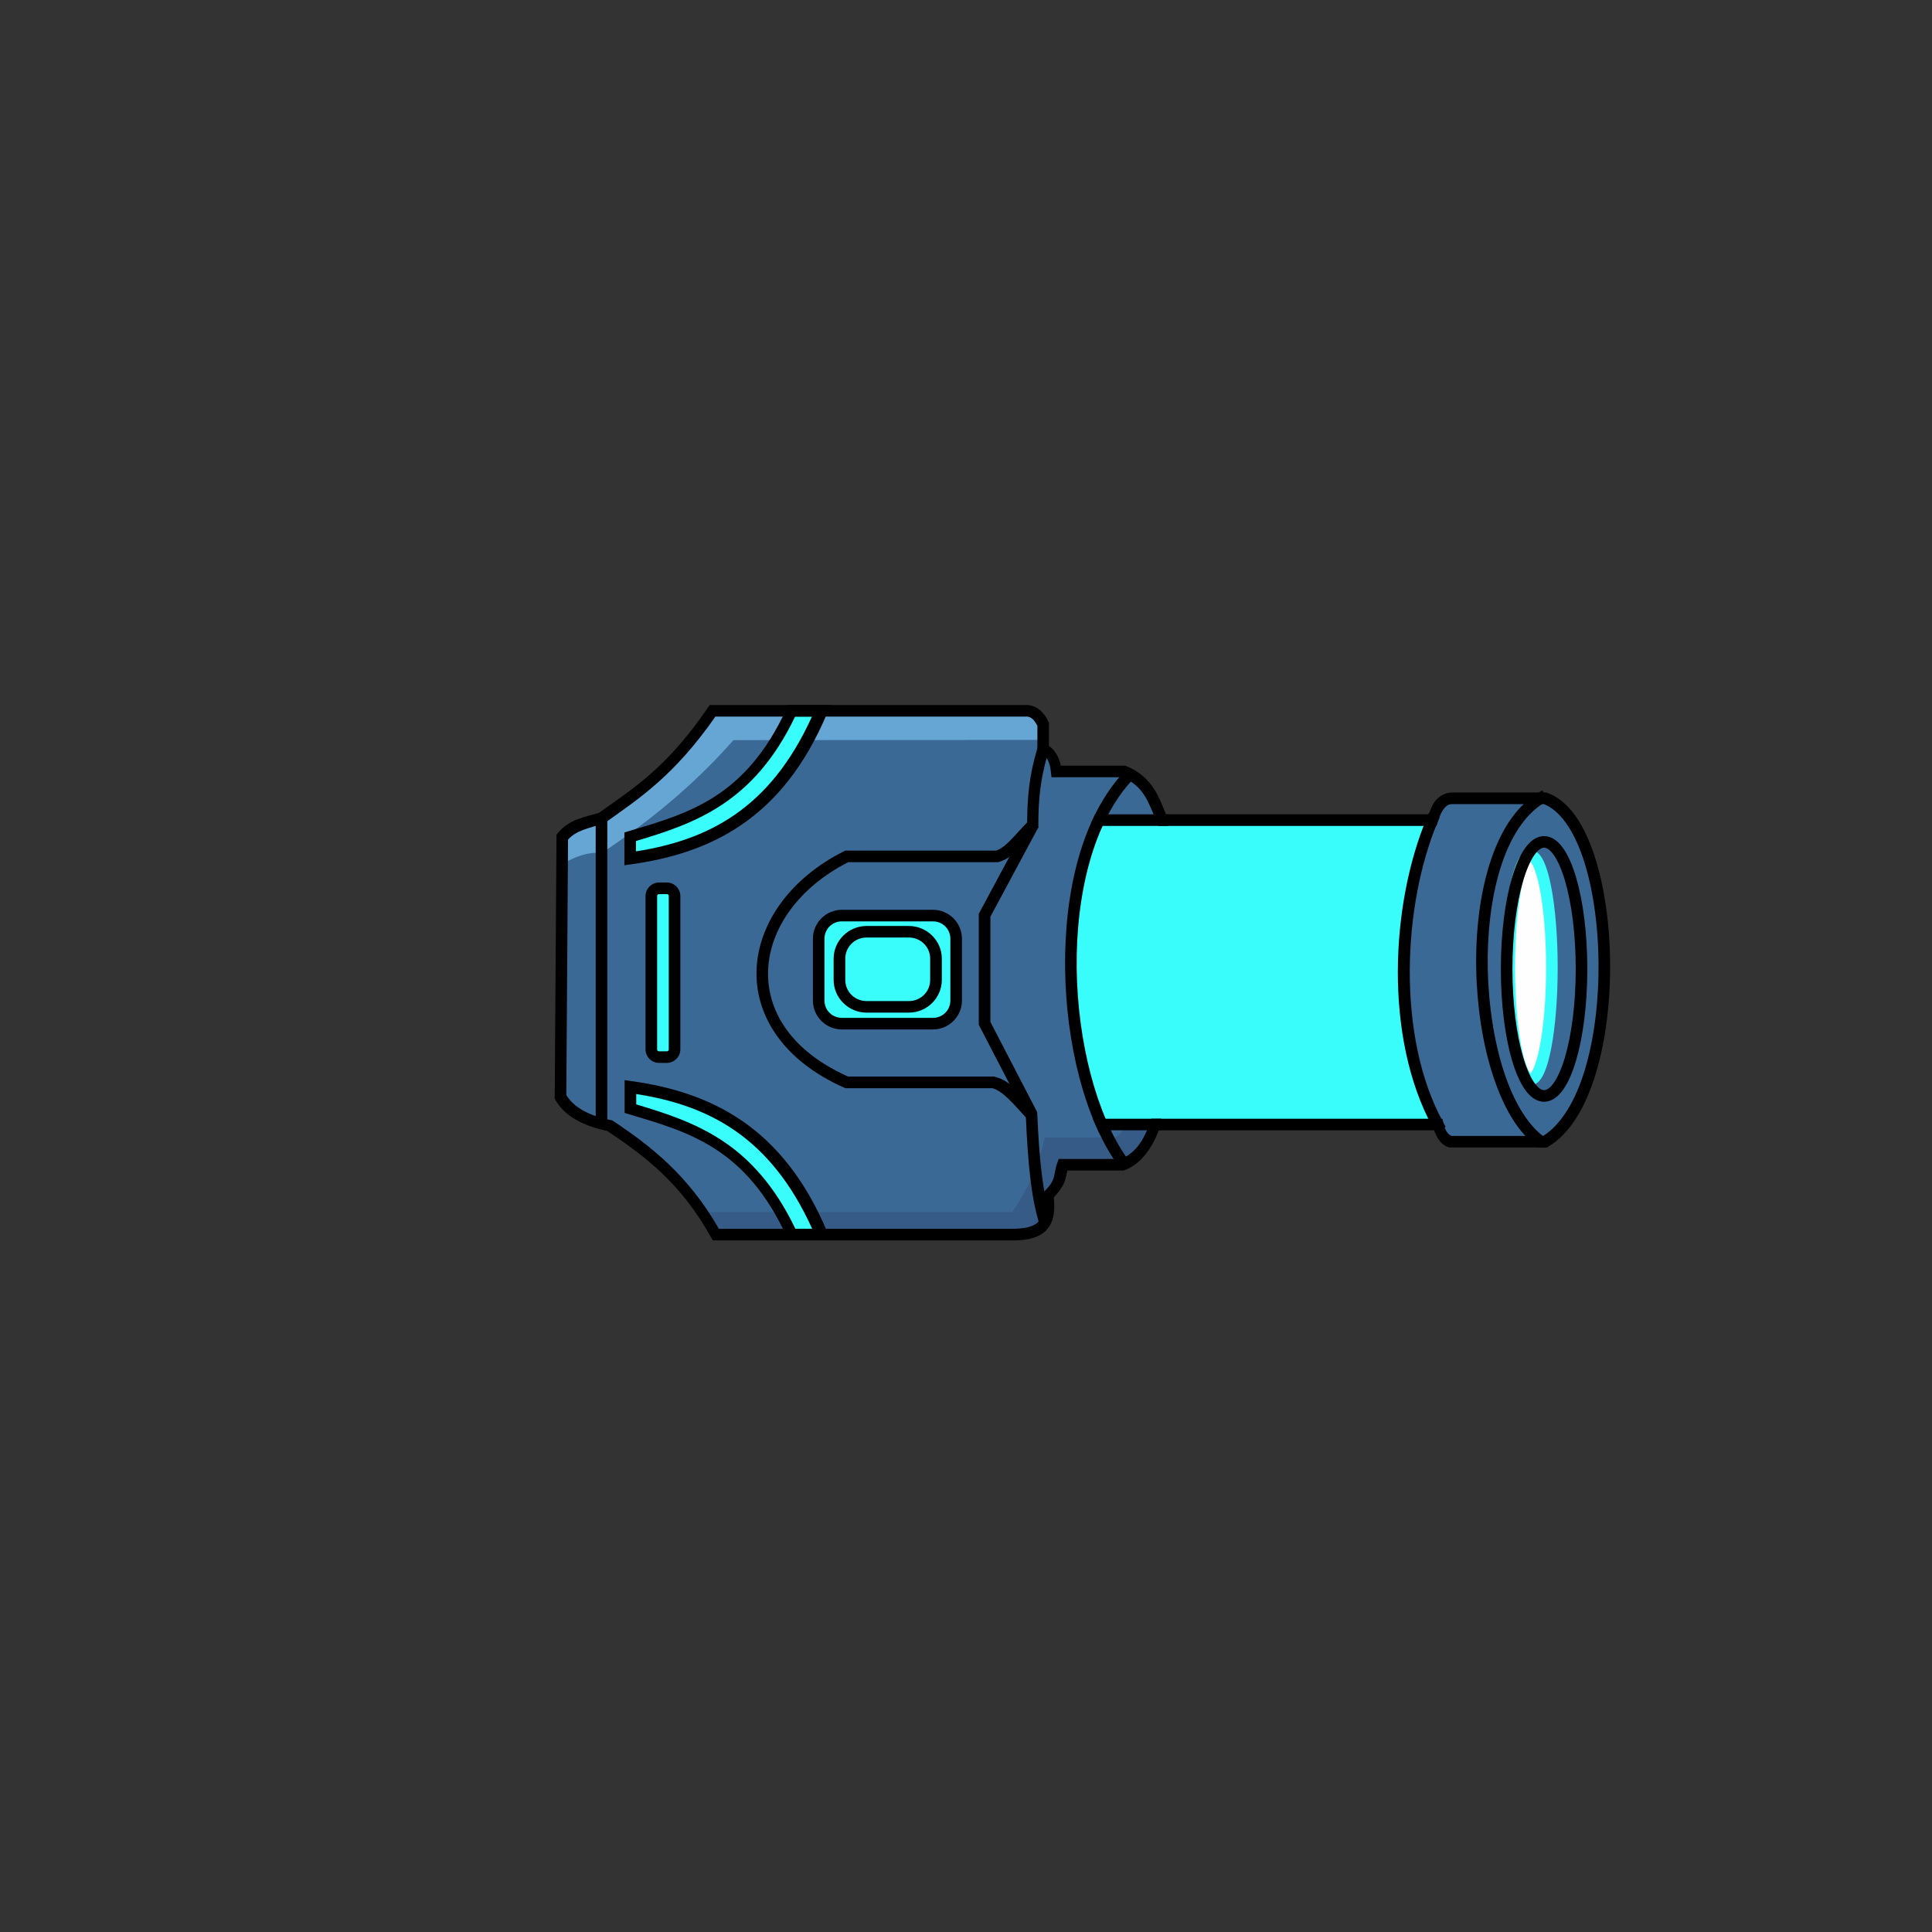 <?xml version="1.0" encoding="UTF-8" standalone="no"?>
<!-- Created with Inkscape (http://www.inkscape.org/) -->

<svg
   width="500"
   height="500"
   viewBox="0 0 132.292 132.292"
   version="1.1"
   id="svg1"
   xml:space="preserve"
   xmlns="http://www.w3.org/2000/svg"
   xmlns:svg="http://www.w3.org/2000/svg"><rect x="0" y="0" width="132.292" height="132.292" fill="#333333" stroke="none"/><defs
     id="defs1" /><g
     id="layer1"
     style="display:inline"><path
       style="baseline-shift:baseline;display:inline;overflow:visible;vector-effect:none;fill:#3b6996;fill-opacity:1;stroke-linecap:square;stroke-miterlimit:7.9;enable-background:accumulate;stop-color:#000000"
       d="m 38.501,57.299 c 0.677,-0.849 1.726,-0.976 2.685,-1.276 2.41,-1.708 4.781,-3.195 7.62,-7.351 h 21.349 c 0.536,-0.046 0.961,0.256 1.276,0.906 V 51.223 c 0.53,0.233 0.838,0.767 0.924,1.601 h 4.614 c 1.712,0.691 2.062,2.064 2.618,3.333 h 18.479 c 0.306,-1.004 0.77,-1.502 1.393,-1.494 h 6.361 c 5.154,1.894 5.6,20.131 0,23.514 H 99.291 C 98.885,78.039 98.605,77.647 98.452,77.002 H 79.117 c -0.496,1.455 -1.246,2.373 -2.249,2.752 h -4.095 c -0.255,0.679 -0.016,1.169 -1.007,2.131 0.29,2.102 -0.648,2.681 -2.585,2.652 H 49.037 c -2.103,-3.793 -4.662,-5.707 -7.263,-7.446 -1.701,-0.337 -2.833,-0.99 -3.395,-1.96 z"
       id="path29" /><path
       style="display:inline;fill:#66a6d5;fill-opacity:1;stroke:none;stroke-width:0.794;stroke-linecap:square;stroke-linejoin:miter;stroke-miterlimit:7.9;stroke-dasharray:none;paint-order:normal"
       d="m 38.502,59.16 c 0.849,-0.476 1.721,-0.848 2.703,-0.748 4.092,-2.729 6.842,-5.27 9.016,-7.732 l 21.134,-0.016 c 0.038,-1.018 -0.236,-1.747 -1.091,-1.938 L 48.941,48.68 c -2.137,2.932 -4.714,5.319 -7.611,7.311 l -2.752,1.282 z"
       id="path81" /><path
       style="display:inline;fill:#38fdfa;stroke:none;stroke-width:0.794;stroke-linecap:square;stroke-linejoin:miter;stroke-miterlimit:7.9;stroke-dasharray:none;paint-order:normal"
       d="m 54.06,48.672 c -2.659,6.556 -6.911,6.955 -10.842,8.593 v 1.511 c 5.434,-1.367 10.945,-2.596 12.99,-10.108 z"
       id="path31" /><path
       style="display:inline;fill:#375b87;fill-opacity:1;stroke:none;stroke-width:0.794;stroke-linecap:square;stroke-linejoin:miter;stroke-miterlimit:7.9;stroke-dasharray:none;paint-order:normal"
       d="m 48.091,82.996 h 21.211 c 1.181,-1.668 1.851,-3.377 2.243,-5.109 h 4.77 c 0.353,-0.109 0.527,-0.499 0.774,-0.774 h 1.869 l -2.022,2.599 h -4.137 l -1.242,2.4 -0.294,2.249 H 48.936 Z"
       id="path83" /><rect
       style="display:inline;fill:#38fdfa;stroke:none;stroke-width:0.794;stroke-linecap:square;stroke-linejoin:miter;stroke-miterlimit:7.9;stroke-dasharray:none;paint-order:normal"
       id="rect32"
       width="1.602"
       height="11.227"
       x="44.634"
       y="61.083" /><path
       style="display:inline;fill:#38fdfa;stroke:none;stroke-width:0.794;stroke-linecap:square;stroke-linejoin:miter;stroke-miterlimit:7.9;stroke-dasharray:none;paint-order:normal"
       d="m 43.251,74.535 c 7.783,0.763 10.589,5.239 13.007,10.004 h -2.064 c -1.976,-5.891 -6.171,-7.807 -10.976,-8.628 z"
       id="path32" /><rect
       style="display:inline;fill:#38fdfa;fill-opacity:1;stroke:none;stroke-width:0.794;stroke-linecap:square;stroke-linejoin:miter;stroke-miterlimit:7.9;stroke-dasharray:none;paint-order:normal"
       id="rect41"
       width="8.83"
       height="6.812"
       x="56.347"
       y="63.007" /><path
       style="display:inline;fill:#38fdfa;fill-opacity:1;stroke:none;stroke-width:0.794;stroke-linecap:square;stroke-linejoin:miter;stroke-miterlimit:7.9;stroke-dasharray:none;paint-order:normal"
       d="m 75.358,56.103 22.707,0.051 c -2.74,7.225 -1.979,14.102 0.228,20.836 H 75.381 C 73.894,70.642 71.295,64.756 75.358,56.103 Z"
       id="path42" /><ellipse
       style="display:inline;fill:#fffeff;fill-opacity:1;stroke:#38fdfa;stroke-width:0.794;stroke-linecap:square;stroke-linejoin:miter;stroke-miterlimit:7.9;stroke-dasharray:none;paint-order:normal"
       id="path43"
       cx="104.804"
       cy="66.257"
       rx="1.46"
       ry="7.655" /></g><g
     id="layer2"
     style="display:inline"><g
       id="g31"
       style="display:inline"><path
         style="baseline-shift:baseline;display:inline;overflow:visible;vector-effect:none;stroke-linecap:square;stroke-miterlimit:7.9;enable-background:accumulate;stop-color:#000000"
         d="m 48.598,48.275 -0.119,0.172 c -2.787,4.081 -5.07,5.515 -7.475,7.217 -0.903,0.272 -2.04,0.418 -2.812,1.387 l -0.086,0.107 -0.123,18.08 0.055,0.094 c 0.622,1.074 1.85,1.751 3.543,2.109 2.58,1.726 5.052,3.578 7.109,7.289 l 0.113,0.205 h 20.373 c 1.009,0.015 1.835,-0.112 2.4,-0.631 0.534,-0.489 0.692,-1.286 0.582,-2.307 0.399,-0.433 0.669,-0.836 0.768,-1.172 0.082,-0.279 0.112,-0.47 0.158,-0.674 h 3.857 l 0.066,-0.025 c 1.06,-0.401 1.819,-1.376 2.342,-2.729 H 98.197 c 0.194,0.548 0.489,0.992 0.965,1.154 l 0.062,0.021 h 6.705 l 0.096,-0.057 c 1.537,-0.928 2.581,-2.794 3.262,-5.061 0.681,-2.266 0.991,-4.956 0.963,-7.6 -0.028,-2.644 -0.394,-5.238 -1.092,-7.322 -0.697,-2.084 -1.721,-3.7 -3.201,-4.244 l -0.066,-0.023 h -6.426 c -0.418,-0.006 -0.818,0.178 -1.111,0.492 -0.229,0.245 -0.376,0.618 -0.521,1 H 79.84 C 79.609,55.208 79.401,54.624 79.047,54.062 78.643,53.422 78.049,52.831 77.117,52.455 l -0.07,-0.027 H 72.643 C 72.516,51.833 72.244,51.371 71.828,51.078 v -1.59 l -0.041,-0.082 C 71.61,49.04 71.39,48.743 71.105,48.541 70.821,48.339 70.472,48.247 70.121,48.277 l 0.033,-0.002 z m 0.389,0.793 h 21.186 0.018 c 0.185,-0.016 0.316,0.019 0.457,0.119 0.128,0.091 0.26,0.272 0.387,0.512 v 1.783 l 0.238,0.104 c 0.377,0.166 0.609,0.524 0.688,1.279 l 0.037,0.355 h 4.859 c 0.748,0.314 1.189,0.741 1.52,1.266 0.338,0.537 0.562,1.175 0.85,1.83 l 0.104,0.238 h 19.031 l 0.086,-0.281 c 0.142,-0.466 0.317,-0.789 0.488,-0.973 0.171,-0.183 0.315,-0.243 0.52,-0.24 h 0.002 6.256 c 1.084,0.417 2.039,1.77 2.693,3.727 0.661,1.974 1.023,4.505 1.051,7.08 0.028,2.575 -0.278,5.198 -0.928,7.361 -0.639,2.129 -1.625,3.773 -2.859,4.553 H 99.404 C 99.169,77.694 98.971,77.472 98.838,76.91 l -0.072,-0.305 H 78.834 l -0.092,0.27 c -0.466,1.367 -1.131,2.146 -1.979,2.482 h -4.266 l -0.096,0.258 c -0.153,0.407 -0.159,0.719 -0.238,0.988 -0.079,0.269 -0.214,0.551 -0.674,0.998 l -0.145,0.141 0.027,0.199 c 0.136,0.989 -0.017,1.489 -0.332,1.777 -0.315,0.289 -0.926,0.436 -1.854,0.422 h -0.004 -19.957 C 47.111,80.446 44.549,78.469 41.994,76.762 l -0.064,-0.043 -0.078,-0.016 C 40.254,76.387 39.277,75.791 38.779,74.986 l 0.117,-17.496 c 0.569,-0.638 1.44,-0.785 2.408,-1.088 l 0.061,-0.02 0.051,-0.035 c 2.354,-1.669 4.767,-3.247 7.57,-7.279 z"
         id="path30" /><path
         style="baseline-shift:baseline;display:inline;overflow:visible;opacity:1;vector-effect:none;stroke-linecap:square;stroke-miterlimit:7.9;enable-background:accumulate;stop-color:#000000;stop-opacity:1"
         d="m 40.789,55.951 v 0.396 19.918 0.396 h 0.795 V 76.266 56.348 55.951 Z"
         id="path17" /><path
         style="baseline-shift:baseline;display:inline;overflow:visible;opacity:1;vector-effect:none;stroke-linecap:square;stroke-miterlimit:7.9;enable-background:accumulate;stop-color:#000000;stop-opacity:1"
         d="m 53.973,48.275 -0.105,0.23 c -2.82,6.129 -6.732,7.186 -10.83,8.412 l -0.283,0.086 v 2.244 l 0.451,-0.062 c 5.392,-0.752 10.381,-3.062 13.436,-10.359 l 0.23,-0.551 z m 0.471,0.793 h 1.152 c -2.876,6.355 -7.159,8.463 -12.049,9.229 v -0.709 c 3.945,-1.182 8.043,-2.548 10.896,-8.52 z"
         id="path18" /><path
         style="baseline-shift:baseline;display:inline;overflow:visible;opacity:1;vector-effect:none;stroke-linecap:square;stroke-miterlimit:7.9;enable-background:accumulate;stop-color:#000000;stop-opacity:1"
         d="m 42.77,73.961 v 2.246 l 0.283,0.084 c 4.098,1.226 8.01,2.285 10.83,8.414 l 0.107,0.23 h 2.898 L 56.658,84.385 C 53.603,77.088 48.615,74.777 43.223,74.025 Z m 0.795,0.951 c 4.889,0.765 9.173,2.875 12.049,9.229 h -1.152 c -2.854,-5.97 -6.952,-7.336 -10.896,-8.518 z"
         id="path19" /><path
         style="baseline-shift:baseline;display:inline;overflow:visible;opacity:1;vector-effect:none;stroke-linecap:square;stroke-miterlimit:7.9;enable-background:accumulate;stop-color:#000000;stop-opacity:1"
         d="M 71.113,50.977 71,51.357 c -0.53,1.766 -0.656,3.258 -0.666,4.959 -0.79,0.787 -1.436,1.709 -2.133,1.928 H 57.877 l -0.086,0.043 c -3.679,1.848 -5.843,4.922 -5.984,8.059 -0.141,3.136 1.785,6.268 6.004,8.133 l 0.076,0.033 h 10.059 c 0.703,0.179 1.484,1.104 2.301,2.008 0.145,3.203 0.355,5.405 0.904,7.232 l 0.004,0.023 h 0.002 c 0.006,0.018 0.006,0.044 0.012,0.062 l 0.773,-0.17 -0.031,-0.229 -0.025,-0.186 C 71.401,81.542 71.169,79.499 71.029,76.334 l -0.006,-0.143 -0.098,-0.107 c -0.821,-0.902 -1.624,-2.068 -2.809,-2.354 l -0.047,-0.012 h -9.996 c -3.957,-1.771 -5.6,-4.559 -5.475,-7.338 0.125,-2.774 2.053,-5.593 5.482,-7.342 h 10.268 l 0.053,-0.018 c 1.18,-0.345 1.848,-1.534 2.578,-2.236 l 0.121,-0.117 v -0.17 c -4.6e-4,-1.738 0.133,-3.163 0.658,-4.914 L 71.875,51.205 Z"
         id="path21" /><path
         style="baseline-shift:baseline;display:inline;overflow:visible;opacity:1;vector-effect:none;stroke-linecap:square;stroke-miterlimit:7.9;enable-background:accumulate;stop-color:#000000;stop-opacity:1"
         d="m 59.592,62.273 c -1.091,0 -1.984,0.893 -1.984,1.984 v 4.227 c 0,1.091 0.893,1.984 1.984,1.984 h 6.24 c 1.091,0 1.984,-0.893 1.984,-1.984 v -4.227 c 0,-1.091 -0.893,-1.984 -1.984,-1.984 z m 0,0.793 h 6.24 c 0.662,0 1.189,0.529 1.189,1.191 v 4.227 c 0,0.662 -0.527,1.189 -1.189,1.189 h -6.24 c -0.662,0 -1.191,-0.527 -1.191,-1.189 v -4.227 c 0,-0.662 0.529,-1.191 1.191,-1.191 z"
         id="rect21"
         transform="translate(-1.946,0.024)" /><path
         style="baseline-shift:baseline;display:inline;overflow:visible;opacity:1;vector-effect:none;stroke-linecap:square;stroke-miterlimit:7.9;enable-background:accumulate;stop-color:#000000;stop-opacity:1"
         d="m 60.654,62.102 c -1.771,10e-7 -3.219,1.447 -3.219,3.219 v 2.1 c 0,1.771 1.447,3.219 3.219,3.219 h 4.113 c 1.771,0 3.221,-1.447 3.221,-3.219 v -2.1 c 0,-1.771 -1.449,-3.219 -3.221,-3.219 z m 0,1.137 h 4.113 c 1.157,0 2.084,0.925 2.084,2.082 v 2.1 c 0,1.157 -0.927,2.082 -2.084,2.082 h -4.113 c -1.157,0 -2.082,-0.925 -2.082,-2.082 v -2.1 c 0,-1.157 0.925,-2.082 2.082,-2.082 z"
         id="rect21-7"
         transform="matrix(0.702,0,0,0.695,16.763,20.244)" /><path
         style="baseline-shift:baseline;display:inline;overflow:visible;opacity:1;vector-effect:none;stroke-linecap:square;stroke-miterlimit:7.9;enable-background:accumulate;stop-color:#000000;stop-opacity:1"
         d="m 70.412,56.258 -0.188,0.35 -3.203,5.963 v 7.598 l 3.117,6.01 0.182,0.354 0.705,-0.365 L 70.844,75.812 67.816,69.975 v -7.205 l 3.107,-5.787 0.188,-0.35 z"
         id="path22" /><path
         style="baseline-shift:baseline;display:inline;overflow:visible;opacity:1;vector-effect:none;stroke-linecap:square;stroke-miterlimit:7.9;enable-background:accumulate;stop-color:#000000;stop-opacity:1"
         d="m 77.24,52.566 -0.271,0.289 c -2.916,3.103 -4.095,8.275 -4.037,13.438 0.058,5.163 1.351,10.327 3.602,13.479 l 0.23,0.324 0.646,-0.463 -0.23,-0.322 c -2.093,-2.931 -3.399,-7.993 -3.455,-13.027 -0.056,-5.034 1.138,-10.029 3.822,-12.885 l 0.271,-0.289 z"
         id="path23" /><path
         style="baseline-shift:baseline;display:inline;overflow:visible;opacity:1;vector-effect:none;stroke-linecap:square;stroke-miterlimit:7.9;enable-background:accumulate;stop-color:#000000;stop-opacity:1"
         d="m 97.854,55.639 -0.154,0.365 c -2.463,5.868 -2.962,15.007 0.404,21.188 l 0.189,0.35 0.697,-0.379 L 98.801,76.812 C 95.61,70.955 96.069,61.939 98.432,56.311 l 0.154,-0.365 z"
         id="path24" /><path
         style="baseline-shift:baseline;display:inline;overflow:visible;opacity:1;vector-effect:none;stroke-linecap:square;stroke-miterlimit:7.9;enable-background:accumulate;stop-color:#000000;stop-opacity:1"
         d="m 105.609,54.117 -0.338,0.209 c -1.556,0.959 -2.614,2.736 -3.285,4.881 -0.671,2.145 -0.955,4.676 -0.902,7.205 0.052,2.529 0.44,5.057 1.135,7.199 0.694,2.142 1.685,3.909 3.027,4.887 l 0.105,0.076 h 0.199 0.396 V 77.781 h -0.301 c -1.087,-0.831 -2.022,-2.41 -2.672,-4.416 -0.665,-2.05 -1.047,-4.512 -1.098,-6.971 -0.051,-2.459 0.229,-4.914 0.865,-6.949 0.637,-2.035 1.629,-3.633 2.945,-4.443 l 0.338,-0.209 z"
         id="path25" /><path
         style="baseline-shift:baseline;display:inline;overflow:visible;opacity:1;vector-effect:none;stroke-linecap:square;stroke-miterlimit:7.9;enable-background:accumulate;stop-color:#000000;stop-opacity:1"
         d="m 105.729,57.252 c -0.536,0 -0.977,0.358 -1.322,0.854 -0.345,0.496 -0.631,1.165 -0.871,1.979 -0.479,1.626 -0.766,3.828 -0.766,6.262 0,2.433 0.286,4.635 0.766,6.262 0.24,0.813 0.526,1.483 0.871,1.979 0.345,0.496 0.786,0.854 1.322,0.854 0.536,0 0.979,-0.358 1.324,-0.854 0.345,-0.496 0.629,-1.165 0.869,-1.979 0.479,-1.626 0.768,-3.828 0.768,-6.262 0,-2.433 -0.288,-4.635 -0.768,-6.262 -0.24,-0.813 -0.524,-1.483 -0.869,-1.979 -0.345,-0.496 -0.788,-0.854 -1.324,-0.854 z m 0,0.793 c 0.172,0 0.406,0.129 0.674,0.514 0.268,0.384 0.536,0.989 0.76,1.75 0.448,1.521 0.734,3.667 0.734,6.037 0,2.37 -0.286,4.516 -0.734,6.037 -0.224,0.761 -0.492,1.366 -0.76,1.75 -0.268,0.384 -0.502,0.514 -0.674,0.514 -0.172,0 -0.404,-0.129 -0.672,-0.514 -0.268,-0.384 -0.536,-0.989 -0.76,-1.75 -0.448,-1.521 -0.734,-3.667 -0.734,-6.037 0,-2.37 0.286,-4.516 0.734,-6.037 0.224,-0.761 0.492,-1.366 0.76,-1.75 0.268,-0.384 0.5,-0.514 0.672,-0.514 z"
         id="path26" /><path
         style="baseline-shift:baseline;display:inline;overflow:visible;opacity:1;vector-effect:none;stroke-linecap:square;stroke-miterlimit:7.9;enable-background:accumulate;stop-color:#000000;stop-opacity:1"
         d="m 74.988,55.76 -0.119,0.252 -0.17,0.357 0.717,0.34 0.074,-0.154 h 4.098 0.396 v -0.795 h -0.396 z"
         id="path27" /><path
         style="baseline-shift:baseline;display:inline;overflow:visible;opacity:1;vector-effect:none;stroke-linecap:square;stroke-miterlimit:7.9;enable-background:accumulate;stop-color:#000000;stop-opacity:1"
         d="m 74.83,76.605 0.268,0.605 0.162,0.363 0.398,-0.176 h 3.459 0.396 v -0.793 h -0.396 z"
         id="path28" /><path
         style="baseline-shift:baseline;display:inline;overflow:visible;opacity:1;vector-effect:none;stroke-linecap:square;stroke-miterlimit:7.9;enable-background:accumulate;stop-color:#000000;stop-opacity:1"
         d="m 45.129,60.428 c -0.507,10e-7 -0.928,0.421 -0.928,0.928 v 10.5 c 0,0.507 0.421,0.926 0.928,0.926 h 0.531 c 0.507,0 0.926,-0.419 0.926,-0.926 v -10.5 c 10e-7,-0.507 -0.419,-0.928 -0.926,-0.928 z m 0,0.795 h 0.531 c 0.078,0 0.133,0.055 0.133,0.133 v 10.5 c 0,0.078 -0.055,0.133 -0.133,0.133 h -0.531 c -0.078,0 -0.133,-0.055 -0.133,-0.133 v -10.5 c 0,-0.078 0.055,-0.133 0.133,-0.133 z"
         id="rect28" /></g></g></svg>
